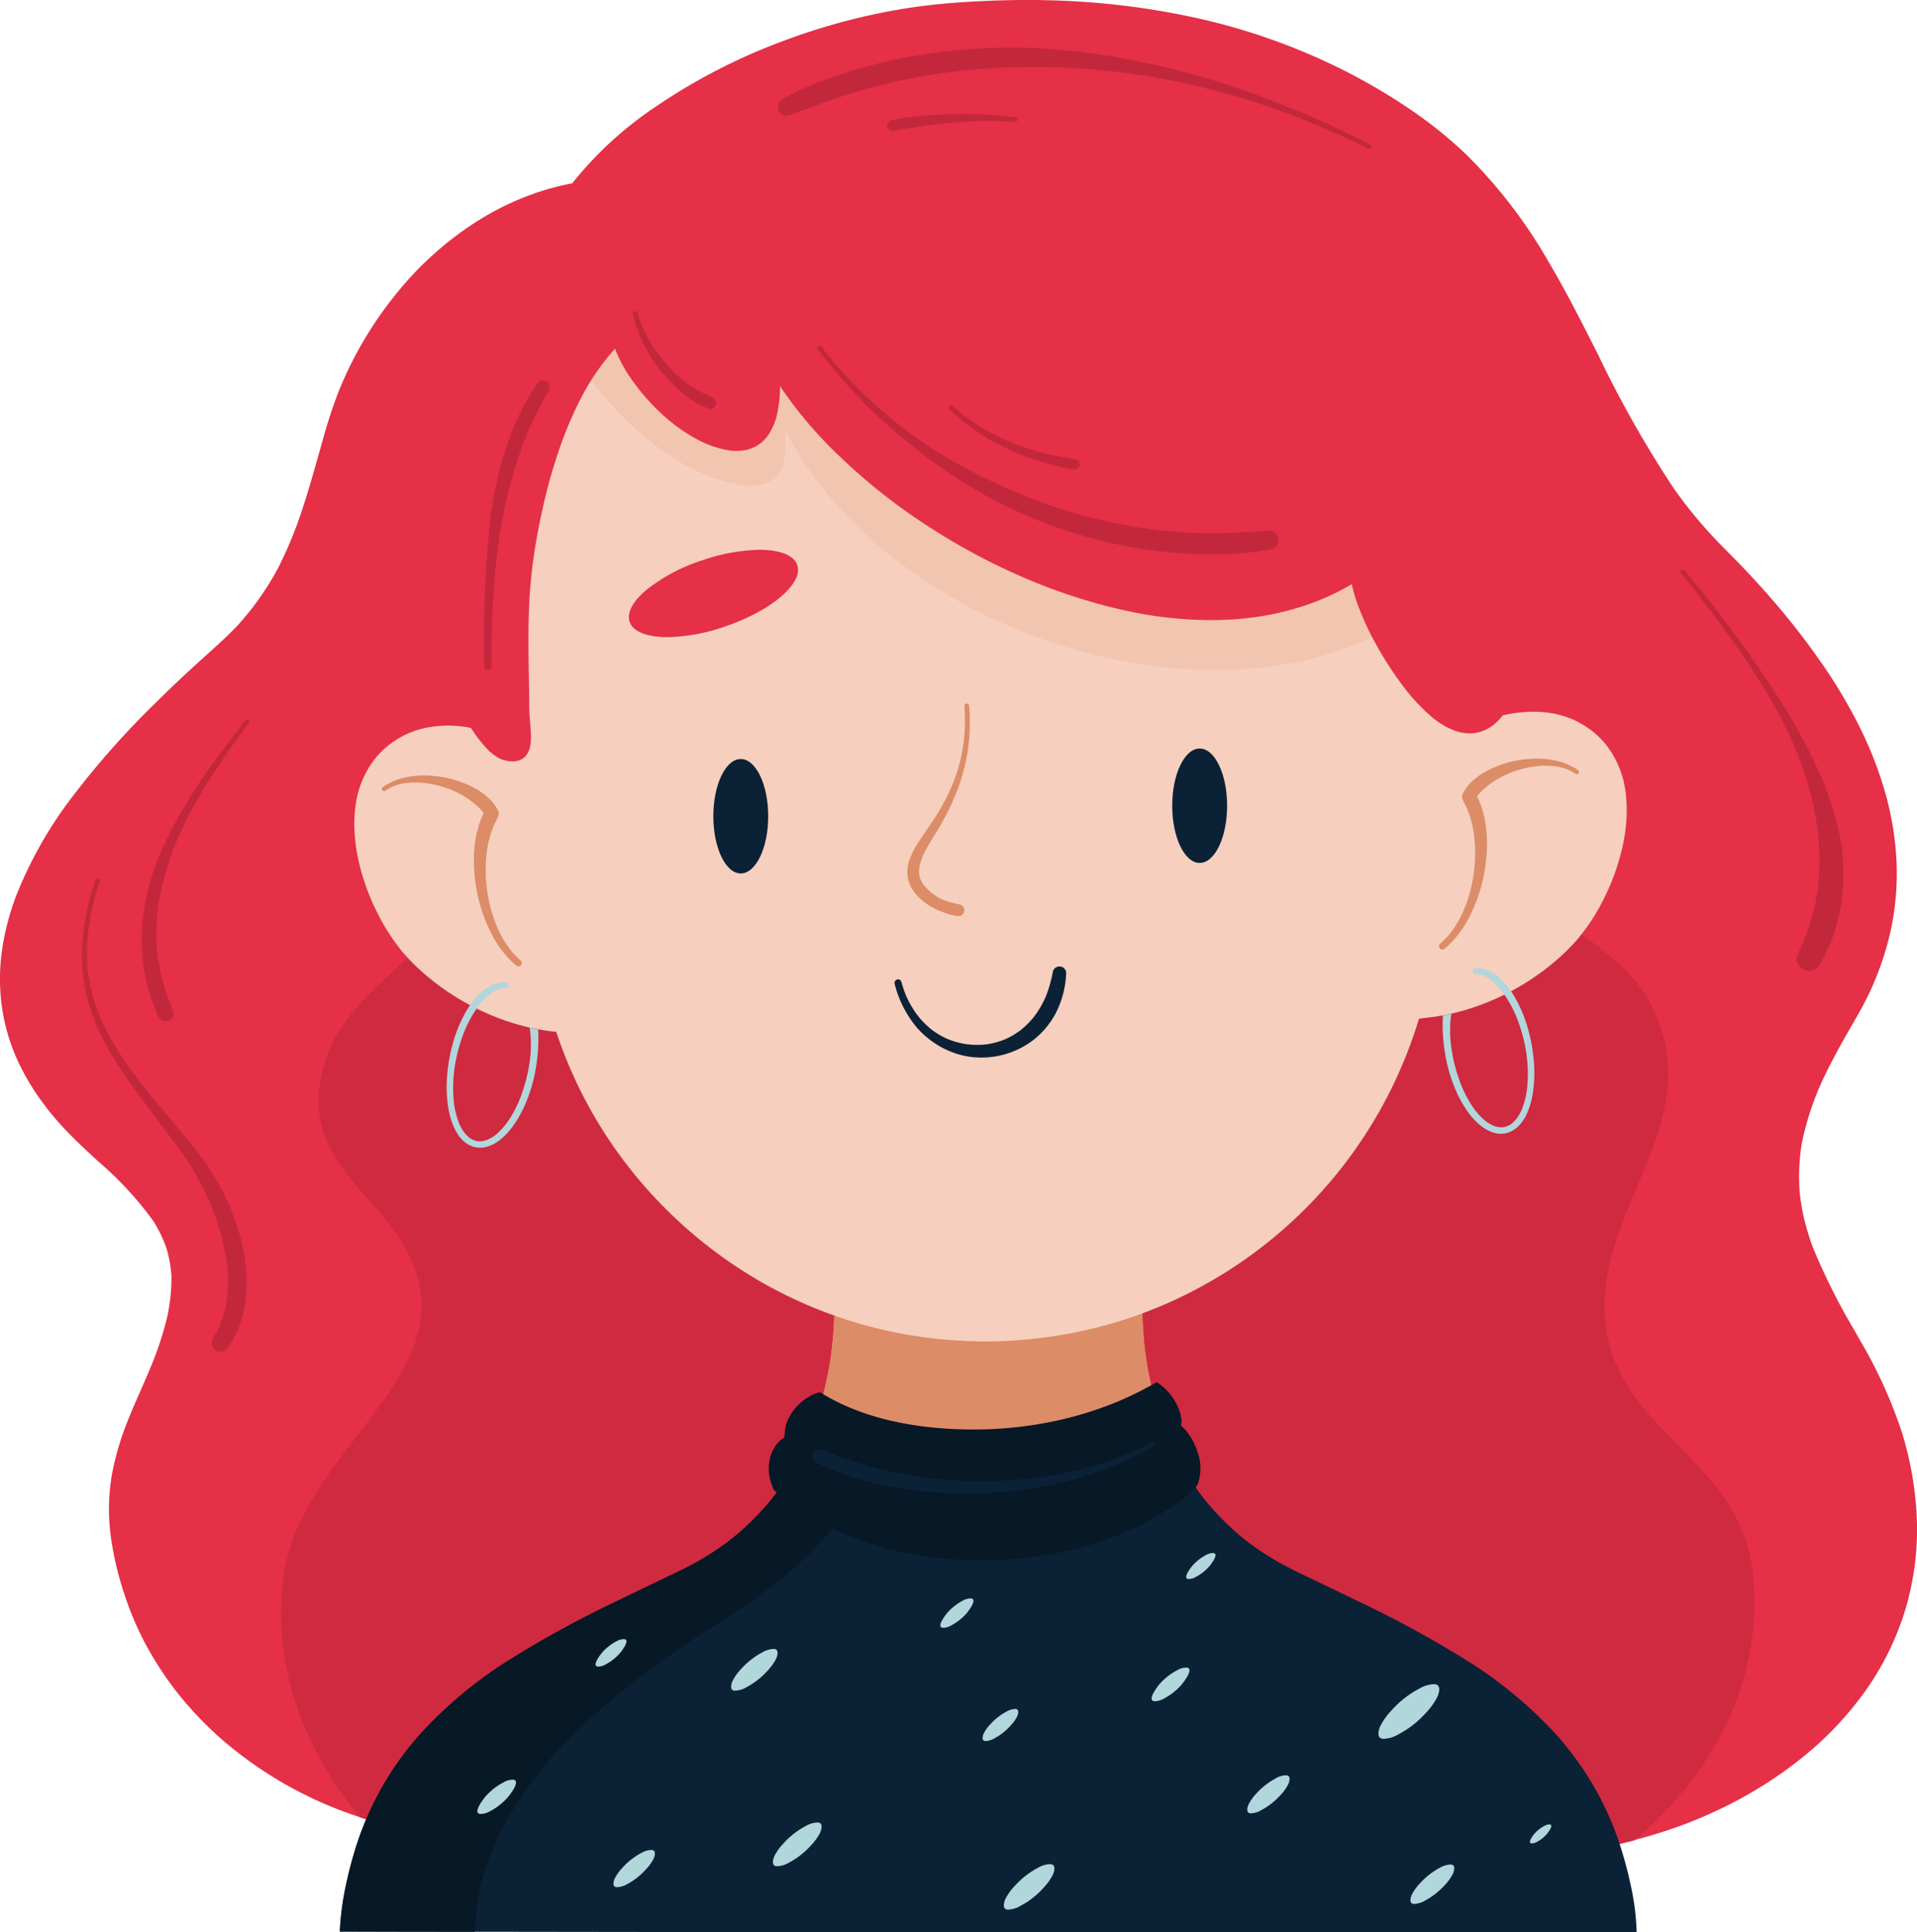 <svg id="Group_8393" data-name="Group 8393" xmlns="http://www.w3.org/2000/svg" width="190.19" height="191.634" viewBox="0 0 190.19 191.634">
  <path id="Path_8832" data-name="Path 8832" d="M368.29,31.727c-1.819,0-3.681.058-5.692.178-2.212.13-4.22.336-6.138.634a62.678,62.678,0,0,0-12.064,3.17A58.645,58.645,0,0,0,331.543,42.3a36.328,36.328,0,0,0-8.3,7.614,25.665,25.665,0,0,0-3.357.866,28.251,28.251,0,0,0-5.277,2.4,32.919,32.919,0,0,0-8.668,7.492,37.665,37.665,0,0,0-5.909,9.986,50.137,50.137,0,0,0-1.646,5.107l-.173.606-.166.584c-.486,1.717-.989,3.494-1.559,5.214a40.9,40.9,0,0,1-2.424,5.9,28.558,28.558,0,0,1-3.952,5.621c-.993,1.061-2.091,2.048-3.151,3q-.507.455-1.01.914c-1.408,1.286-2.793,2.6-4.118,3.915a84.03,84.03,0,0,0-7.976,8.969,41.069,41.069,0,0,0-5.754,10.024,25.67,25.67,0,0,0-1.414,5.338,20.409,20.409,0,0,0-.072,5.42,19.451,19.451,0,0,0,1.9,6.27,23.749,23.749,0,0,0,1.958,3.242,27.5,27.5,0,0,0,2.531,3.05c1,1.055,2.091,2.062,3.147,3.034a34.437,34.437,0,0,1,5.539,5.984,13.459,13.459,0,0,1,1.279,2.637,12.33,12.33,0,0,1,.509,2.8,18.167,18.167,0,0,1-.459,4.248,33.756,33.756,0,0,1-1.727,5.1c-.3.714-.609,1.423-.92,2.132-.414.945-.829,1.889-1.213,2.848a28.128,28.128,0,0,0-1.585,5.379,20.243,20.243,0,0,0-.106,6.167,31.7,31.7,0,0,0,1.4,5.861,30.338,30.338,0,0,0,2.232,5.129,33.164,33.164,0,0,0,3.119,4.67,35.7,35.7,0,0,0,3.869,4.095,39.451,39.451,0,0,0,15.231,8.407,42.662,42.662,0,0,0,5.819,1.291.862.862,0,0,0,.134.011,1.028,1.028,0,0,0,.512-.145c13.5,3.536,27.309,4.173,37.834,4.33q3.664.056,7.332.054c3.852,0,8.077-.039,13.3-.126,3.358-.054,6.719-.11,10.08-.137,1.323-.011,2.646-.011,3.968-.013,2.168,0,4.409-.006,6.615-.048,5.135-.1,10.527-.329,16.484-.705,2.994-.185,5.651-.371,8.122-.569l1.7-.131c2.014-.154,4.1-.313,6.133-.563,1.072-.117,2.234-.284,3.55-.51a51.267,51.267,0,0,0,6.014-1.471,43.94,43.94,0,0,0,5.779-2.222,42.258,42.258,0,0,0,5.211-2.872,39.85,39.85,0,0,0,4.72-3.574A33.309,33.309,0,0,0,450.6,200.7a27.886,27.886,0,0,0,5.1-10,28.632,28.632,0,0,0,.768-3.955,27.336,27.336,0,0,0,.192-4.016,33.851,33.851,0,0,0-1.435-8.741,46.731,46.731,0,0,0-4.283-9.434l-.5-.888a63.518,63.518,0,0,1-4.139-8.284c-.3-.826-.555-1.666-.77-2.495a20.107,20.107,0,0,1-.513-2.946,20.739,20.739,0,0,1,.209-4.775,28.607,28.607,0,0,1,2.278-6.743c.435-.9.938-1.87,1.533-2.955.339-.617.691-1.227,1.045-1.837.336-.581.671-1.162.995-1.75a29.455,29.455,0,0,0,2.852-7.327,26.781,26.781,0,0,0,.706-7.221,30.247,30.247,0,0,0-1.141-7.029,38.206,38.206,0,0,0-2.67-6.75,50.421,50.421,0,0,0-3.854-6.375,72.527,72.527,0,0,0-4.721-6.028c-.717-.83-1.525-1.722-2.467-2.728-.658-.7-1.333-1.382-2.007-2.065l-.714-.725a45.006,45.006,0,0,1-4.548-5.485A109.861,109.861,0,0,1,425.02,66.9c-1.557-3.082-3.168-6.268-4.957-9.288a49.724,49.724,0,0,0-7.942-10.383,41.919,41.919,0,0,0-5.488-4.478,59.468,59.468,0,0,0-6.723-3.989A62.66,62.66,0,0,0,385.577,33.6a76.371,76.371,0,0,0-15.2-1.849c-.695-.02-1.394-.027-2.089-.027" transform="translate(-266.473 -31.727)" fill="#e53047"/>
  <path id="Path_8833" data-name="Path 8833" d="M369.677,50.341c-1.365.013-2.728.061-4.09.164s-2.693.24-4.031.418h.007a65.762,65.762,0,0,0-8.489,1.728c-1.383.384-2.756.8-4.107,1.277q-1.911.668-3.776,1.452l.052-.021a57.375,57.375,0,0,0-6.336,3.149c-1,.585-1.988,1.194-2.95,1.842-.876.591-1.739,1.208-2.578,1.851h0l.008-.006-.008.006-.005.008-.01.007a43.465,43.465,0,0,0-4.1,3.583c-.636.637-1.256,1.287-1.851,1.965q-.8.912-1.542,1.865l0,0,0,0,0,0-.005.006h0l-.024.034.007-.01-.01.01h0a30.41,30.41,0,0,0-1.914,2.749c-.342.565-.67,1.14-.968,1.732q-.431.857-.808,1.738h0a29.355,29.355,0,0,0-1.383,4.17c-.174.715-.336,1.434-.469,2.156q-.175.954-.308,1.913c0-.013,0-.027.007-.04-.086.636-.165,1.279-.223,1.92-.219,2.345-.294,4.7-.3,7.055,0,2.389.055,4.775.086,7.161s.045,4.75-.072,7.122c-.059,1.219-.14,2.434-.281,3.642-.116,1.033-.253,2.064-.444,3.083a33.835,33.835,0,0,1-.829,3.5c-.157.53-.322,1.058-.513,1.577s-.39,1.041-.605,1.554c-.223.534-.465,1.061-.729,1.578s-.524,1.006-.815,1.5a18.447,18.447,0,0,1-1.6,2.266,30.276,30.276,0,0,1-2.177,2.358c-.709.695-1.434,1.372-2.163,2.047-.781.729-1.568,1.455-2.314,2.221-.342.349-.681.7-1.006,1.068s-.637.733-.938,1.115A16.641,16.641,0,0,0,304,136.389c-.167.277-.336.558-.483.849s-.291.588-.424.889l.02-.051a13.254,13.254,0,0,0-.589,1.677c-.1.383-.2.767-.266,1.157-.055.284-.1.568-.137.853v0a.01.01,0,0,0,0,.01s0-.007,0-.007a11.452,11.452,0,0,0-.1,1.578c.007.253.01.51.034.763.014.168.031.332.052.5v-.018a9.885,9.885,0,0,0,.284,1.373c.068.229.133.455.216.677s.171.438.26.654l-.02-.051a13.259,13.259,0,0,0,.886,1.681c.175.273.353.548.541.814s.37.513.562.763l0,0c.007.007.011.014.014.018l-.01-.014a.169.169,0,0,1,.024.031.038.038,0,0,0-.01-.011l.014.017,0,0,0,0,0,0q.3.389.615.768.6.719,1.229,1.418c.377.421.76.835,1.133,1.256a23.887,23.887,0,0,1,1.851,2.334,16.069,16.069,0,0,1,1.465,2.56,12.326,12.326,0,0,1,.743,2.112,10.264,10.264,0,0,1,.191,4.166,12.01,12.01,0,0,1-.544,2.17,16.727,16.727,0,0,1-.78,1.844,28.958,28.958,0,0,1-2.461,3.995c-.975,1.362-2.006,2.683-3.022,4.011-1.047,1.366-2.085,2.742-3.026,4.182-.49.75-.962,1.51-1.386,2.3-.391.726-.754,1.462-1.075,2.219.007-.018.018-.034.025-.052a19.212,19.212,0,0,0-.815,2.327c-.11.4-.208.8-.287,1.212q-.1.528-.178,1.058a.23.23,0,0,1-.007.045c0-.014,0-.031.007-.045V190.4a27.369,27.369,0,0,0-.251,3.816c.007.63.028,1.26.079,1.886.041.538.1,1.072.165,1.605v-.013a29.592,29.592,0,0,0,.8,3.888c.2.688.4,1.373.643,2.047q.319.883.678,1.752l-.021-.051a33.929,33.929,0,0,0,2.057,4.094c.414.7.846,1.389,1.307,2.06.407.592.825,1.171,1.26,1.738q.421.544.86,1.073.555.177,1.132.348a42.58,42.58,0,0,0,5.829,1.3.867.867,0,0,0,.134.01.979.979,0,0,0,.517-.151c13.506,3.543,27.31,4.179,37.828,4.336q3.666.057,7.331.055c3.748,0,7.975-.041,13.3-.127,3.358-.054,6.718-.11,10.079-.137.743-.011,1.49-.011,2.232-.014h1.739l.479,0,.476,0c1.865,0,3.775,0,5.658-.041,5.2-.106,10.589-.335,16.484-.7,2.906-.181,5.562-.366,8.123-.569l1.7-.13.158-.014c1.858-.144,3.97-.3,5.972-.551,1.037-.116,2.2-.284,3.553-.51,1.165-.2,2.383-.474,3.734-.831.754-.647,1.487-1.318,2.191-2.017.619-.616,1.221-1.242,1.8-1.9.5-.571.989-1.16,1.462-1.759v0l.007-.01-.007.007.019-.024.009-.011,0,0a33.558,33.558,0,0,0,2.424-3.571c.346-.591.678-1.187.979-1.8s.589-1.233.856-1.862l-.021.051a27.672,27.672,0,0,0,1.174-3.4c.158-.585.3-1.174.425-1.769s.225-1.2.311-1.811l-.01.059a27.4,27.4,0,0,0,.253-3.751,28.528,28.528,0,0,0-.219-3.512v.006a15.365,15.365,0,0,0-.441-2.112c-.086-.291-.175-.585-.281-.873s-.208-.557-.322-.835l.02.052a16.3,16.3,0,0,0-1.1-2.14c-.4-.654-.839-1.28-1.3-1.9v0a.023.023,0,0,1-.007-.01.087.087,0,0,1-.018-.025l-.009-.011.007.007q-.848-1.067-1.773-2.067c-.582-.627-1.173-1.236-1.773-1.845-.643-.654-1.294-1.3-1.923-1.971-.578-.605-1.151-1.225-1.684-1.868a22.23,22.23,0,0,1-1.533-2.041,15.619,15.619,0,0,1-1.215-2.187,14.024,14.024,0,0,1-.811-2.29,14.951,14.951,0,0,1-.421-2.639,16.81,16.81,0,0,1,.075-3.135,21.192,21.192,0,0,1,.476-2.618c.25-1,.551-1.975.9-2.941.322-.893.668-1.78,1.03-2.656.393-.952.8-1.9,1.194-2.848.359-.869.719-1.742,1.041-2.625s.62-1.752.859-2.649c.12-.442.233-.887.322-1.339s.172-.9.233-1.352c0,.014,0,.025,0,.034a15.555,15.555,0,0,0,.14-2.04c0-.311-.006-.623-.027-.934-.017-.294-.048-.592-.082-.883a13.465,13.465,0,0,0-.379-1.923c-.093-.329-.185-.661-.3-.982s-.246-.664-.38-1c.007.017.014.038.021.054a15.441,15.441,0,0,0-.966-1.93c-.171-.284-.349-.564-.541-.835-.133-.185-.267-.366-.407-.551a17.719,17.719,0,0,0-1.8-1.93c-.581-.53-1.178-1.03-1.8-1.511l0,0,0,0,.008,0-.02-.015.01.009a.157.157,0,0,1-.031-.025.042.042,0,0,1,.013.01.069.069,0,0,0-.017-.014l0,0c-.623-.476-1.26-.938-1.9-1.4-.657-.465-1.318-.931-1.964-1.406-.6-.442-1.192-.89-1.759-1.369a21.2,21.2,0,0,1-1.609-1.462,15.864,15.864,0,0,1-1.469-1.712,13.785,13.785,0,0,1-1.325-2.17,21.006,21.006,0,0,1-1.03-2.567,27.455,27.455,0,0,1-.719-2.666q-.329-1.525-.541-3.07c-.13-.948-.239-1.9-.332-2.857-.188-1.924-.322-3.855-.506-5.778-.372-3.9-.712-7.806-1.229-11.69v.011c0-.018,0-.031-.007-.045a.187.187,0,0,1,.006.032c0-.016,0-.031-.006-.046v.014a79.436,79.436,0,0,0-1.489-8.153c-.325-1.335-.689-2.666-1.116-3.974-.216-.654-.438-1.3-.681-1.948-.208-.55-.425-1.1-.654-1.646l0,.006a39.63,39.63,0,0,0-2.24-4.491c-.411-.7-.835-1.39-1.291-2.06s-.931-1.328-1.427-1.975h0l0,.006,0-.006h0l-.009-.013-.009-.011-.005-.007,0,0,0,0,0,0,0,0h0a36.418,36.418,0,0,0-3.155-3.539c-.511-.5-1.027-.98-1.565-1.441s-1.067-.9-1.622-1.327a38.438,38.438,0,0,0-4.207-2.814c-.743-.425-1.492-.832-2.259-1.212s-1.547-.736-2.338-1.075a.14.14,0,0,1,.024.014,46.352,46.352,0,0,0-6.342-2.156c-1.065-.278-2.136-.527-3.217-.74s-2.187-.39-3.289-.541l.059.011a59.657,59.657,0,0,0-7.807-.516l-.5,0m21.1,3.94.028.011-.028-.011m-88.673,90.268a.177.177,0,0,1,.007.041c0-.013,0-.027-.007-.041m-3.577,53.1a.169.169,0,0,1,.007.045c0-.014,0-.031-.007-.045" transform="translate(-270.411 -34.031)" fill="#cf2a40"/>
  <path id="Path_8834" data-name="Path 8834" d="M338.328,63.883h0l0-.007-.007.007" transform="translate(-275.367 -35.706)" fill="#cf2a40"/>
  <path id="Path_8835" data-name="Path 8835" d="M338.3,63.906l.01-.007-.01.007" transform="translate(-275.363 -35.709)" fill="#cf2a40"/>
  <path id="Path_8836" data-name="Path 8836" d="M421.114,67.86l0,0-.009-.011Z" transform="translate(-285.612 -36.198)" fill="#cf2a40"/>
  <path id="Path_8837" data-name="Path 8837" d="M421.124,67.875h0l-.009-.01.005.01" transform="translate(-285.614 -36.2)" fill="#cf2a40"/>
  <path id="Path_8838" data-name="Path 8838" d="M426.8,77.638l-.008-.018a.169.169,0,0,0,.008.018" transform="translate(-286.316 -37.407)" fill="#cf2a40"/>
  <path id="Path_8839" data-name="Path 8839" d="M310.2,170.6" transform="translate(-271.884 -48.915)" fill="#cf2a40"/>
  <path id="Path_8840" data-name="Path 8840" d="M460.928,200.234l-.007-.006a.009.009,0,0,0,.007.006" transform="translate(-290.54 -52.583)" fill="#cf2a40"/>
  <path id="Path_8841" data-name="Path 8841" d="M457.788,233.52l0,0,0,0Z" transform="translate(-290.152 -56.703)" fill="#cf2a40"/>
  <path id="Path_8842" data-name="Path 8842" d="M377.713,168.347a88.3,88.3,0,0,0-13.787,2.314l-.179.034-1.1.243-1.1.239a.451.451,0,0,0-.185-.171.654.654,0,0,0-.346-.1.582.582,0,0,0-.174.031.676.676,0,0,0-.407.315.75.75,0,0,0-.075.517l.031.206a42.375,42.375,0,0,1,.072,10.849l-.01.089a34.773,34.773,0,0,1-1.086,5.059l0,0c.544.26,1.1.51,1.657.75a39.226,39.226,0,0,0,4.83,1.66,39.326,39.326,0,0,0,15.422,1.007,38.767,38.767,0,0,0,5-1.01,39.215,39.215,0,0,0,4.772-1.639c.545-.233,1.08-.474,1.639-.718a34.328,34.328,0,0,1-1.068-5l-.034-.167a42.587,42.587,0,0,1,.092-10.786l.021-.137a.809.809,0,0,0-.065-.585.72.72,0,0,0-.154-.188.609.609,0,0,0-.3-.373,20.769,20.769,0,0,0-6.466-2.153,29.1,29.1,0,0,0-4.676-.359c-.708,0-1.469.024-2.327.072" transform="translate(-277.971 -48.628)" fill="#f6cfbe"/>
  <path id="Path_8843" data-name="Path 8843" d="M377.71,168.324a88.806,88.806,0,0,0-13.794,2.314l-.174.031-1.1.243-1.1.24a.33.33,0,0,0-.171-.161.649.649,0,0,0-.353-.106.583.583,0,0,0-.181.038.678.678,0,0,0-.417.322.77.77,0,0,0-.079.524l.031.205a42.375,42.375,0,0,1,.072,10.85l-.01.089a34.608,34.608,0,0,1-1.085,5.07l.012.005.005-.016h0l0,0c.544.26,1.1.51,1.657.749a39.242,39.242,0,0,0,4.83,1.66,39.877,39.877,0,0,0,4.925,1,39.367,39.367,0,0,0,5.281.353,40.271,40.271,0,0,0,5.216-.346,38.767,38.767,0,0,0,5-1.009,39.518,39.518,0,0,0,4.772-1.639c.534-.229,1.059-.464,1.6-.7l.048-.022a34.423,34.423,0,0,1-1.061-4.995l-.034-.174a42.488,42.488,0,0,1,.093-10.778l.02-.137a.806.806,0,0,0-.068-.592.73.73,0,0,0-.158-.195.6.6,0,0,0-.308-.373,20.928,20.928,0,0,0-6.473-2.163,29.531,29.531,0,0,0-4.679-.356c-.691,0-1.451.024-2.327.072" transform="translate(-277.968 -48.625)" fill="#dc8c66"/>
  <path id="Path_8844" data-name="Path 8844" d="M375.945,39.394A85.992,85.992,0,0,0,361.018,40.7a66.034,66.034,0,0,0-15.59,4.728,47.337,47.337,0,0,0-6.908,3.806,45.575,45.575,0,0,0-6.29,5.043A42.437,42.437,0,0,0,323.4,66.37c-3.888,7.924-5.607,17.39-5.255,28.937.1,3.041.332,6.167.719,9.554a.992.992,0,0,0,.042.194,11.337,11.337,0,0,0-3.032-.408,10.965,10.965,0,0,0-2.209.223,9.811,9.811,0,0,0-1.49.452,8.606,8.606,0,0,0-1.515.795,8.393,8.393,0,0,0-2.011,1.809,9.521,9.521,0,0,0-1.933,4.646,14.084,14.084,0,0,0-.1,2.636,17,17,0,0,0,.356,2.655,22.235,22.235,0,0,0,1.815,5.178,20.08,20.08,0,0,0,2.733,4.229,20.874,20.874,0,0,0,2.247,2.195,24.612,24.612,0,0,0,8.951,4.807,21.52,21.52,0,0,0,3.29.682c.205.027.41.047.617.068a44.459,44.459,0,0,0,7,13.178,45.332,45.332,0,0,0,11.92,10.787,44.292,44.292,0,0,0,14.724,5.854,45.645,45.645,0,0,0,7.8.876c.369.011.742.018,1.112.018a46.547,46.547,0,0,0,6.665-.5,44.27,44.27,0,0,0,15.269-5.217,45.092,45.092,0,0,0,17.935-18.5l.047-.086.048-.092c.129-.258.254-.509.377-.76l.061-.12.062-.127c.378-.788.721-1.557,1.047-2.352l.1-.23.045-.106.059-.14.068-.178.047-.117.055-.14.034-.086c.253-.668.49-1.322.711-1.983l.048-.137.041-.124.075-.225.045-.147.065-.206.052-.167.04-.137.041-.134c.285-.042.578-.079.869-.114l.332-.038a21.511,21.511,0,0,0,3.29-.681,24.612,24.612,0,0,0,8.951-4.807,20.873,20.873,0,0,0,2.247-2.195,20.016,20.016,0,0,0,2.733-4.229,22.189,22.189,0,0,0,1.814-5.178,16.932,16.932,0,0,0,.357-2.654,14.049,14.049,0,0,0-.1-2.634,9.512,9.512,0,0,0-1.933-4.648,8.4,8.4,0,0,0-2.011-1.81,8.667,8.667,0,0,0-1.515-.794,9.917,9.917,0,0,0-1.49-.453,11.191,11.191,0,0,0-2.21-.219,13.98,13.98,0,0,0-4.274.712q-.468.154-.924.329a80.7,80.7,0,0,0,2.059-17.187,83.5,83.5,0,0,0-.37-9.178,53.512,53.512,0,0,0-1.274-7.641,42.347,42.347,0,0,0-5.495-12.752,39.357,39.357,0,0,0-9.13-9.953,38.441,38.441,0,0,0-12.119-6.255,40.914,40.914,0,0,0-7.018-1.472c-1.326-.161-2.648-.251-3.784-.322-1.3-.076-2.586-.125-3.936-.147q-.678-.011-1.353-.011" transform="translate(-271.44 -32.676)" fill="#f6cfbe"/>
  <path id="Path_8845" data-name="Path 8845" d="M323.5,137.876a7.9,7.9,0,0,1-1.072-1.114,10.817,10.817,0,0,1-1.34-2.351,14.753,14.753,0,0,1-.958-7.405,10.925,10.925,0,0,1,.682-2.532c.11-.244.234-.481.363-.718a.726.726,0,0,0,.039-.122.641.641,0,0,0,.013-.663,4.874,4.874,0,0,0-.338-.555,5.021,5.021,0,0,0-.565-.636,6.558,6.558,0,0,0-1.291-.945,9.269,9.269,0,0,0-1.509-.682,10.491,10.491,0,0,0-1.705-.469,12.113,12.113,0,0,0-1.649-.164c-.106-.005-.214-.007-.322-.007a8.334,8.334,0,0,0-1.28.1,6.456,6.456,0,0,0-2.749,1.037.218.218,0,1,0,.226.372,4.532,4.532,0,0,1,.711-.4,5.6,5.6,0,0,1,1.172-.337,8.284,8.284,0,0,1,1.993-.029,9.582,9.582,0,0,1,1.251.228c.409.1.818.227,1.215.371a10.036,10.036,0,0,1,2.015,1.066,9.109,9.109,0,0,1,.983.825c.153.15.287.317.427.479a10.418,10.418,0,0,0-.931,3.657,13.687,13.687,0,0,0-.011,2.05,16.978,16.978,0,0,0,.3,2.235,15.573,15.573,0,0,0,1.41,4.029,10.2,10.2,0,0,0,2.434,3.152.346.346,0,0,0,.483,0A.339.339,0,0,0,323.5,137.876Z" transform="translate(-271.824 -42.593)" fill="#dc8c66"/>
  <path id="Path_8846" data-name="Path 8846" d="M443.186,118.74a6.457,6.457,0,0,0-2.749-1.037,8.337,8.337,0,0,0-1.28-.1c-.108,0-.215,0-.322.008a12.106,12.106,0,0,0-1.649.164,10.491,10.491,0,0,0-1.705.469,9.27,9.27,0,0,0-1.509.682,6.558,6.558,0,0,0-1.291.945,5.016,5.016,0,0,0-.565.636,4.891,4.891,0,0,0-.338.555.643.643,0,0,0,.013.663.758.758,0,0,0,.039.122c.129.237.252.472.363.717a10.881,10.881,0,0,1,.682,2.533,15,15,0,0,1-.018,3.883,14.84,14.84,0,0,1-.939,3.522,10.811,10.811,0,0,1-1.339,2.351,7.947,7.947,0,0,1-1.073,1.113.341.341,0,0,0,0,.479.347.347,0,0,0,.483,0,10.2,10.2,0,0,0,2.434-3.152,15.575,15.575,0,0,0,1.41-4.029,16.991,16.991,0,0,0,.3-2.235,13.7,13.7,0,0,0-.01-2.05,10.419,10.419,0,0,0-.931-3.657c.139-.162.273-.329.427-.479a9.124,9.124,0,0,1,.983-.826,10.083,10.083,0,0,1,2.015-1.066c.4-.144.806-.266,1.215-.37a9.639,9.639,0,0,1,1.251-.228,8.24,8.24,0,0,1,1.993.029,5.586,5.586,0,0,1,1.172.337,4.6,4.6,0,0,1,.711.4.218.218,0,1,0,.226-.372Z" transform="translate(-286.64 -42.356)" fill="#dc8c66"/>
  <path id="Path_8847" data-name="Path 8847" d="M352.637,190.758h0c-.332,1.065-.7,2.1-1.108,3.085a27.438,27.438,0,0,1-3.432,5.914,25.961,25.961,0,0,1-4.509,4.5,27.641,27.641,0,0,1-2.518,1.7c-.962.576-1.966,1.072-2.833,1.492l-2.188,1.051c-1.136.544-2.266,1.088-3.4,1.643a105.573,105.573,0,0,0-10.67,5.8,42.432,42.432,0,0,0-9.021,7.459,31.374,31.374,0,0,0-3.509,4.776,30.748,30.748,0,0,0-2.622,5.649,38.268,38.268,0,0,0-1.222,4.45,27.6,27.6,0,0,0-.637,4.729l30.4.039h98.244a24.726,24.726,0,0,0-.593-4.669,39.572,39.572,0,0,0-1.227-4.454,30.5,30.5,0,0,0-2.623-5.65,31.845,31.845,0,0,0-3.509-4.776,42.367,42.367,0,0,0-9.021-7.458,106.232,106.232,0,0,0-10.67-5.8q-1.694-.831-3.392-1.643l-2.194-1.051c-.922-.449-1.9-.933-2.833-1.492a28.05,28.05,0,0,1-2.518-1.7,25.817,25.817,0,0,1-4.51-4.5,27.579,27.579,0,0,1-3.432-5.913,30.66,30.66,0,0,1-1.1-3.138c-.567.244-1.108.487-1.658.724a39.084,39.084,0,0,1-4.77,1.639,38.575,38.575,0,0,1-5,1.013,39.61,39.61,0,0,1-10.5-.006,39.765,39.765,0,0,1-4.928-1,38.669,38.669,0,0,1-4.827-1.66c-.555-.239-1.113-.489-1.657-.749h0" transform="translate(-271.237 -51.411)" fill="#0b2135"/>
  <path id="Path_8848" data-name="Path 8848" d="M328.347,65.76l-.011-.025-.01-.026Z" transform="translate(-274.129 -35.933)" fill="#f2c5b0"/>
  <path id="Path_8849" data-name="Path 8849" d="M333.5,74.9l0,0,0,0" transform="translate(-274.768 -37.071)" fill="#f2c5b0"/>
  <path id="Path_8850" data-name="Path 8850" d="M397.225,107.142Z" transform="translate(-282.656 -41.061)" fill="#f2c5b0"/>
  <path id="Path_8851" data-name="Path 8851" d="M333.492,74.9l-.01-.012.01.012" transform="translate(-274.767 -37.069)" fill="#f2c5b0"/>
  <g id="Group_8392" data-name="Group 8392" transform="translate(54.167 6.696)">
    <path id="Path_8852" data-name="Path 8852" d="M381.577,102.958c-.006,0-.01,0-.013-.007l-.01,0Z" transform="translate(-334.883 -47.238)" fill="#f2c5b0"/>
    <path id="Path_8853" data-name="Path 8853" d="M355.346,83.287a.068.068,0,0,1,0-.028.044.044,0,0,0,0,.021Z" transform="translate(-331.64 -44.801)" fill="#f2c5b0"/>
    <path id="Path_8854" data-name="Path 8854" d="M420.476,104.463l-.039.015-.012.005Z" transform="translate(-339.694 -47.426)" fill="#f2c5b0"/>
    <path id="Path_8855" data-name="Path 8855" d="M352.24,86.654h0l-.053.011Z" transform="translate(-331.249 -45.222)" fill="#f2c5b0"/>
    <path id="Path_8856" data-name="Path 8856" d="M422.756,77.943a53.442,53.442,0,0,0-1.277-7.649,42.387,42.387,0,0,0-5.494-12.75,39.367,39.367,0,0,0-9.135-9.96,38.285,38.285,0,0,0-12.127-6.254,40.856,40.856,0,0,0-7.02-1.482c-1.332-.161-2.636-.247-3.782-.322-1.38-.074-2.666-.123-3.937-.146q-.677-.011-1.356-.011a86.512,86.512,0,0,0-14.93,1.307,66.375,66.375,0,0,0-15.6,4.737A46.934,46.934,0,0,0,341.2,49.22a45.649,45.649,0,0,0-6.291,5.042,42.145,42.145,0,0,0-6.613,8.109c.014.033.028.068.041.1a37.3,37.3,0,0,0,2.036,4.215,35.463,35.463,0,0,0,2.485,3.817h0a33.355,33.355,0,0,0,2.75,3.211,32.945,32.945,0,0,0,3.169,2.844l.01.007a.1.1,0,0,1,.018.014l.012.011h0a25.467,25.467,0,0,0,2.851,1.948,22.73,22.73,0,0,0,2.56,1.259l-.055-.02a14.257,14.257,0,0,0,3.526,1.009,6.66,6.66,0,0,0,1.59.014,4.442,4.442,0,0,0,.871-.223,3.114,3.114,0,0,0,.66-.37,3.052,3.052,0,0,0,.486-.483,3.78,3.78,0,0,0,.38-.657A5.068,5.068,0,0,0,352,77.848a.124.124,0,0,1,0-.038v.017a.066.066,0,0,1,0-.027l0,0c.027-.243.045-.49.054-.729a5.65,5.65,0,0,0-.016-.646c.008-.172.022-.344.019-.515,0-.056-.008-.111-.011-.167s0-.118,0-.178a.2.2,0,0,1,.14.089c.016.024.032.046.047.071a34.614,34.614,0,0,0,2.928,4.633l0-.007a41.931,41.931,0,0,0,7.774,7.8c-.014-.014-.032-.025-.045-.038a52.761,52.761,0,0,0,12.059,6.955l0,0c.008,0,.019.008.03.012a54.269,54.269,0,0,0,13.691,3.669h0a.105.105,0,0,0,.033,0h0l.016,0h0a45.136,45.136,0,0,0,11.391.034h0a36.708,36.708,0,0,0,4.432-.859c.736-.2,1.465-.407,2.187-.65.781-.263,1.552-.553,2.316-.861a46.18,46.18,0,0,0,5.525-2.7,50.184,50.184,0,0,0,5.066-3.338h0q1.807-1.364,3.494-2.886l.008-.382A83.455,83.455,0,0,0,422.756,77.943Z" transform="translate(-328.291 -39.369)" fill="#f2c5b0"/>
  </g>
  <path id="Path_8857" data-name="Path 8857" d="M351.506,193.84a27.2,27.2,0,0,1-3.43,5.9,25.851,25.851,0,0,1-4.507,4.5,27.38,27.38,0,0,1-2.516,1.7c-.945.562-1.917,1.051-2.831,1.492l-2.187,1.051c-1.136.545-2.266,1.089-3.4,1.643a105.9,105.9,0,0,0-10.672,5.8,42.467,42.467,0,0,0-9.022,7.461,31.176,31.176,0,0,0-3.512,4.782,30.55,30.55,0,0,0-2.625,5.652,39.056,39.056,0,0,0-1.226,4.449,28.141,28.141,0,0,0-.636,4.733l13.39.027a22.536,22.536,0,0,1,.8-5.346,25.926,25.926,0,0,1,2.108-5.244,38.56,38.56,0,0,1,7.16-9.262,73.936,73.936,0,0,1,9.378-7.643q2.418-1.689,4.912-3.261c.879-.558,1.766-1.106,2.625-1.695q1.334-.913,2.611-1.91l-.045.035a43.128,43.128,0,0,0,3.981-3.533,37.99,37.99,0,0,0,3.314-3.834l0,.007a33.5,33.5,0,0,0,2.351-3.611A32.692,32.692,0,0,0,359.4,193.8a.548.548,0,0,0-.02.054c.074-.192.146-.383.219-.578h0l-.005.014-.237-.059-.236-.065a38.988,38.988,0,0,1-4.826-1.66c-.486-.209-.973-.424-1.451-.65l-.225-.091c-.37,1.151-.733,2.156-1.114,3.073m3.7,7.472c-.007.011-.014.018-.02.027.006-.01.013-.017.02-.027" transform="translate(-271.234 -51.412)" fill="#071826"/>
  <path id="Path_8858" data-name="Path 8858" d="M357.242,238.386a7.868,7.868,0,0,0-2.211,1.732,5.2,5.2,0,0,0-.908,1.273c-.126.3-.322.986.274.986a2.449,2.449,0,0,0,1.167-.35,7.866,7.866,0,0,0,2.211-1.731,5.22,5.22,0,0,0,.908-1.273c.126-.3.322-.986-.274-.986a2.434,2.434,0,0,0-1.167.349" transform="translate(-277.305 -57.262)" fill="#b1d6db"/>
  <path id="Path_8859" data-name="Path 8859" d="M352.361,218.722a7.568,7.568,0,0,0-2.112,1.653,5.042,5.042,0,0,0-.866,1.214c-.12.291-.309.942.263.942a2.378,2.378,0,0,0,1.113-.332,7.582,7.582,0,0,0,2.112-1.653,5.057,5.057,0,0,0,.866-1.215c.12-.291.308-.941-.263-.941a2.388,2.388,0,0,0-1.113.332" transform="translate(-276.719 -54.831)" fill="#b1d6db"/>
  <path id="Path_8860" data-name="Path 8860" d="M380.113,225.439a5.809,5.809,0,0,0-1.623,1.27,3.8,3.8,0,0,0-.663.931c-.093.226-.237.726.2.726a1.8,1.8,0,0,0,.853-.257,5.793,5.793,0,0,0,1.622-1.27,3.873,3.873,0,0,0,.664-.931c.093-.226.237-.725-.2-.725a1.8,1.8,0,0,0-.853.257" transform="translate(-280.243 -55.671)" fill="#b1d6db"/>
  <path id="Path_8861" data-name="Path 8861" d="M338.7,241.44a6.753,6.753,0,0,0-1.882,1.476,4.354,4.354,0,0,0-.77,1.081c-.106.26-.274.839.236.839a2.1,2.1,0,0,0,.993-.294,6.706,6.706,0,0,0,1.88-1.476,4.389,4.389,0,0,0,.773-1.081c.106-.26.274-.839-.236-.839a2.1,2.1,0,0,0-.993.294" transform="translate(-275.07 -57.647)" fill="#b1d6db"/>
  <path id="Path_8862" data-name="Path 8862" d="M323.1,233.461a6.23,6.23,0,0,0-1.736,1.356c-.134.147-1.448,1.773-.492,1.773a1.936,1.936,0,0,0,.914-.273,6.256,6.256,0,0,0,1.735-1.356c.134-.147,1.448-1.773.493-1.773a1.931,1.931,0,0,0-.914.273" transform="translate(-273.163 -56.662)" fill="#b1d6db"/>
  <path id="Path_8863" data-name="Path 8863" d="M335.967,217.5a4.933,4.933,0,0,0-1.39,1.088c-.106.117-1.16,1.417-.4,1.417a1.524,1.524,0,0,0,.733-.219,4.916,4.916,0,0,0,1.39-1.088c.106-.117,1.16-1.417.4-1.417a1.543,1.543,0,0,0-.733.219" transform="translate(-274.819 -54.694)" fill="#b1d6db"/>
  <path id="Path_8864" data-name="Path 8864" d="M375.154,212.9a5.367,5.367,0,0,0-1.49,1.164c-.112.127-1.242,1.52-.424,1.52a1.641,1.641,0,0,0,.784-.233,5.374,5.374,0,0,0,1.489-1.164c.112-.127,1.242-1.52.424-1.52a1.635,1.635,0,0,0-.783.233" transform="translate(-279.651 -54.122)" fill="#b1d6db"/>
  <path id="Path_8865" data-name="Path 8865" d="M383.514,243.117a8.166,8.166,0,0,0-2.3,1.8,5.41,5.41,0,0,0-.941,1.321c-.131.318-.336,1.023.287,1.023a2.556,2.556,0,0,0,1.212-.364,8.2,8.2,0,0,0,2.3-1.8,5.449,5.449,0,0,0,.941-1.321c.13-.318.336-1.023-.287-1.023a2.546,2.546,0,0,0-1.212.363" transform="translate(-280.541 -57.846)" fill="#b1d6db"/>
  <path id="Path_8866" data-name="Path 8866" d="M410.526,233A6.969,6.969,0,0,0,408.6,234.5a4.516,4.516,0,0,0-.788,1.108c-.113.267-.28.856.24.856a2.142,2.142,0,0,0,1.013-.3,6.971,6.971,0,0,0,1.923-1.506,4.483,4.483,0,0,0,.788-1.108c.113-.267.28-.856-.24-.856a2.142,2.142,0,0,0-1.013.3" transform="translate(-283.952 -56.601)" fill="#b1d6db"/>
  <path id="Path_8867" data-name="Path 8867" d="M399.387,220.767a6.083,6.083,0,0,0-1.7,1.332c-.131.144-1.421,1.738-.486,1.738a1.914,1.914,0,0,0,.9-.271,6.113,6.113,0,0,0,1.7-1.331c.13-.144,1.42-1.739.485-1.739a1.925,1.925,0,0,0-.9.271" transform="translate(-282.611 -55.091)" fill="#b1d6db"/>
  <path id="Path_8868" data-name="Path 8868" d="M402.737,207.735a4.705,4.705,0,0,0-1.318,1.03c-.1.113-1.1,1.345-.373,1.345a1.469,1.469,0,0,0,.691-.205,4.709,4.709,0,0,0,1.318-1.03c.1-.113,1.1-1.345.373-1.345a1.452,1.452,0,0,0-.691.205" transform="translate(-283.097 -53.486)" fill="#b1d6db"/>
  <path id="Path_8869" data-name="Path 8869" d="M426.611,222.813a9.791,9.791,0,0,0-2.762,2.163,6.563,6.563,0,0,0-1.133,1.591c-.161.384-.4,1.232.342,1.232a3.1,3.1,0,0,0,1.458-.435,9.819,9.819,0,0,0,2.763-2.163,6.589,6.589,0,0,0,1.133-1.592c.16-.383.4-1.232-.343-1.232a3.1,3.1,0,0,0-1.458.435" transform="translate(-285.79 -55.324)" fill="#b1d6db"/>
  <path id="Path_8870" data-name="Path 8870" d="M429.1,243.108a7.157,7.157,0,0,0-1.989,1.557,4.753,4.753,0,0,0-.818,1.147c-.113.277-.287.89.25.89a2.251,2.251,0,0,0,1.051-.315,7.157,7.157,0,0,0,1.989-1.557,4.729,4.729,0,0,0,.818-1.147c.113-.277.287-.889-.25-.889a2.24,2.24,0,0,0-1.051.315" transform="translate(-286.24 -57.851)" fill="#b1d6db"/>
  <path id="Path_8871" data-name="Path 8871" d="M441.123,238.407a3.459,3.459,0,0,0-.959.753c-.075.079-.8.98-.273.98a1.072,1.072,0,0,0,.506-.151,3.479,3.479,0,0,0,.959-.754c.075-.079.8-.979.273-.979a1.071,1.071,0,0,0-.507.151" transform="translate(-287.913 -57.289)" fill="#b1d6db"/>
  <path id="Path_8872" data-name="Path 8872" d="M397.929,188.572h0Z" transform="translate(-282.743 -51.14)" fill="#0b2135"/>
  <path id="Path_8873" data-name="Path 8873" d="M392,188.209h-.006l0,0-.285.157c-.37.2-.74.4-1.109.6-.927.478-1.878.917-2.826,1.3a35.333,35.333,0,0,1-6.043,1.818,38.521,38.521,0,0,1-6.95.793c-.311.007-.626.011-.94.011-.823,0-1.634-.023-2.413-.068-1.218-.073-2.261-.177-3.189-.318a31.712,31.712,0,0,1-3.152-.616,25.4,25.4,0,0,1-2.97-.945,20.484,20.484,0,0,1-2.856-1.355c-.226-.13-.449-.264-.668-.4a4.237,4.237,0,0,0-.5.16,4.7,4.7,0,0,0-.676.343,5.8,5.8,0,0,0-.492.336c-.179.148-.34.281-.488.428s-.294.32-.431.487a5.436,5.436,0,0,0-.336.491,5.93,5.93,0,0,0-.288.566,3.644,3.644,0,0,0-.144.419,4.113,4.113,0,0,0-.106.483c-.018.173-.025.333-.028.5a.193.193,0,0,1-.062.145l.029.131a2.434,2.434,0,0,0-.419.3,3.178,3.178,0,0,0-.474.539,3.545,3.545,0,0,0-.545,1.263,4.129,4.129,0,0,0-.093,1.4,4.324,4.324,0,0,0,.124.713,3.046,3.046,0,0,0,.124.384c.065.216.144.414.223.61a25.2,25.2,0,0,0,8.548,4.974,35.106,35.106,0,0,0,10.353,1.965c.578.028,1.161.041,1.739.041a38.161,38.161,0,0,0,8.911-1.047,30.9,30.9,0,0,0,9.484-3.952,22.951,22.951,0,0,0,2.581-1.921l.124-.151.124-.169a2.469,2.469,0,0,0,.152-.241l.051-.081a4.734,4.734,0,0,0-.031-3.213,6.647,6.647,0,0,0-.736-1.55,4.778,4.778,0,0,0-.919-1.063,1.3,1.3,0,0,0,.068-.286l.017-.11-.02-.221a4.37,4.37,0,0,0-.138-.635c-.052-.168-.11-.333-.175-.5a4.9,4.9,0,0,0-.336-.662c-.11-.178-.223-.349-.35-.524a5.693,5.693,0,0,0-.521-.6c-.146-.144-.3-.278-.456-.411-.174-.131-.315-.23-.466-.322l-.007,0Z" transform="translate(-277.246 -51.095)" fill="#071826"/>
  <path id="Path_8874" data-name="Path 8874" d="M392.059,195a24.117,24.117,0,0,1-2.358,1.151l-.027.011.011,0-.03.012.016-.006a32.1,32.1,0,0,1-4.164,1.389,37.356,37.356,0,0,1-4.394.88l.027,0-.095.013a.237.237,0,0,1-.036,0h.017a44.088,44.088,0,0,1-11.479.029c.062.01.124.017.185.027a43.189,43.189,0,0,1-5.36-1.081c-.832-.223-1.66-.479-2.478-.754-.835-.284-1.657-.6-2.481-.917l-.113-.048a.727.727,0,0,0-.363,0,.683.683,0,0,0-.476.839.649.649,0,0,0,.311.407c.226.11.445.225.671.331s.455.209.684.308c.527.226,1.065.435,1.605.626a28.332,28.332,0,0,0,3.129.9,38.892,38.892,0,0,0,6.719.91,41.576,41.576,0,0,0,6.849-.2c1.133-.131,2.255-.315,3.374-.537,1.1-.219,2.191-.483,3.269-.8a35.912,35.912,0,0,0,3.676-1.318,36.314,36.314,0,0,0,3.557-1.746.247.247,0,0,0,.086-.331.24.24,0,0,0-.209-.118.252.252,0,0,0-.124.032m-11.033,3.445.019,0,.068-.01c-.028,0-.057.007-.087.012m8.645-2.281,0,0,0,0" transform="translate(-277.855 -51.932)" fill="#0b2135"/>
  <path id="Path_8875" data-name="Path 8875" d="M322.8,142.918a3.1,3.1,0,0,0-.945.147,3.945,3.945,0,0,0-1.232.705,5.71,5.71,0,0,0-.914.954,9.606,9.606,0,0,0-.9,1.38,13.541,13.541,0,0,0-1.127,2.807,16.6,16.6,0,0,0-.582,3.186,13.3,13.3,0,0,0,.117,3.317,8.229,8.229,0,0,0,.421,1.568,7.14,7.14,0,0,0,.3.661,4.528,4.528,0,0,0,.47.7,2.914,2.914,0,0,0,.485.472,2.249,2.249,0,0,0,.6.345,2.348,2.348,0,0,0,.376.12c.11.024.226.031.336.045a2.4,2.4,0,0,0,.853-.093,3.594,3.594,0,0,0,.756-.322,4.571,4.571,0,0,0,.65-.458,6.925,6.925,0,0,0,1.235-1.37,11.69,11.69,0,0,0,1.291-2.42,15.147,15.147,0,0,0,.8-2.666,17.592,17.592,0,0,0,.336-2.673c.011-.181.018-.364.018-.545s0-.386,0-.578-.018-.373-.025-.557c0-.016,0-.032,0-.046a6.136,6.136,0,0,1-.611-.115l-.239-.064c.027.108.04.221.058.328a12.193,12.193,0,0,1-.034,2.979v-.005l-.013.093c0-.02.007-.039.01-.062,0,.023-.006.042-.01.062a16.254,16.254,0,0,1-1.048,3.871l-.022.051a.068.068,0,0,0,.008-.017.08.08,0,0,1-.011.025A11.566,11.566,0,0,1,322.925,157l0-.01s0,.006-.007.01h0l-.006,0,0,0,0,.006-.006.008,0,0a.351.351,0,0,1-.039.049.369.369,0,0,0,.034-.045,7.067,7.067,0,0,1-1.03,1.068l.066-.052-.066.052a4.028,4.028,0,0,1-.78.458,3.161,3.161,0,0,1-.5.137h-.012a3.139,3.139,0,0,1-.48,0,3.087,3.087,0,0,1-.393-.11,3.387,3.387,0,0,1-.4-.226,3.566,3.566,0,0,1-.5-.506,5.114,5.114,0,0,1-.555-.989c.014.027.025.051.035.075a8.332,8.332,0,0,1-.511-2,13.755,13.755,0,0,1,.048-3.437c0,.014-.007.032-.01.045a16.063,16.063,0,0,1,1.068-3.926c-.01.027-.024.058-.034.085a11.8,11.8,0,0,1,1.427-2.516.875.875,0,0,1-.058.072,7.479,7.479,0,0,1,1.078-1.118l-.034.023.034-.023.018-.015c.109-.079.216-.157.329-.232a2.994,2.994,0,0,1,.431-.23,2.69,2.69,0,0,1,.534-.151,2.452,2.452,0,0,1,.278,0,.287.287,0,0,0,0-.575Zm2.488,7.811,0,.02a.18.18,0,0,1,0-.02" transform="translate(-272.732 -45.489)" fill="#b1d6db"/>
  <path id="Path_8876" data-name="Path 8876" d="M321.908,144.293l.01-.008Z" transform="translate(-273.334 -45.659)" fill="#b1d6db"/>
  <path id="Path_8877" data-name="Path 8877" d="M326.439,151.929v0" transform="translate(-273.895 -46.604)" fill="#b1d6db"/>
  <path id="Path_8878" data-name="Path 8878" d="M317.947,152.685c0-.014,0-.027,0-.045,0,.014,0,.031,0,.045" transform="translate(-272.844 -46.693)" fill="#b1d6db"/>
  <path id="Path_8879" data-name="Path 8879" d="M325.213,156.413v0l0-.009-.005.01" transform="translate(-273.743 -47.158)" fill="#b1d6db"/>
  <path id="Path_8880" data-name="Path 8880" d="M433.164,141.337a3.1,3.1,0,0,1,.945.147,3.944,3.944,0,0,1,1.232.705,5.713,5.713,0,0,1,.914.954,9.611,9.611,0,0,1,.9,1.38,13.544,13.544,0,0,1,1.127,2.807,16.612,16.612,0,0,1,.582,3.186,13.309,13.309,0,0,1-.117,3.317,8.234,8.234,0,0,1-.421,1.568,7.151,7.151,0,0,1-.3.661,4.528,4.528,0,0,1-.47.7,2.914,2.914,0,0,1-.485.472,2.249,2.249,0,0,1-.6.345,2.341,2.341,0,0,1-.376.12c-.109.024-.226.031-.336.045a2.4,2.4,0,0,1-.853-.093,3.592,3.592,0,0,1-.756-.322,4.571,4.571,0,0,1-.65-.458,6.922,6.922,0,0,1-1.235-1.37,11.694,11.694,0,0,1-1.291-2.42,15.157,15.157,0,0,1-.8-2.666,17.592,17.592,0,0,1-.336-2.673c-.01-.181-.018-.364-.018-.545s0-.386,0-.578.018-.373.025-.557l0-.046c.2-.03.409-.065.611-.115l.239-.064c-.026.108-.04.221-.058.328a12.148,12.148,0,0,0,.035,2.979v-.005c0,.031.009.062.014.093,0-.02-.007-.039-.011-.062,0,.023.007.042.011.062a16.25,16.25,0,0,0,1.047,3.871l.023.051-.009-.017a.084.084,0,0,0,.012.025,11.536,11.536,0,0,0,1.278,2.254l0-.01s0,.006.007.01h0l.006,0,0,0,0,.006.006.008,0,0a.289.289,0,0,0,.038.049.389.389,0,0,1-.034-.045,7.068,7.068,0,0,0,1.031,1.068c-.021-.018-.045-.034-.066-.052.021.018.045.034.066.052a4.026,4.026,0,0,0,.78.458,3.159,3.159,0,0,0,.5.137h.013a3.129,3.129,0,0,0,.479,0,3.09,3.09,0,0,0,.393-.11,3.394,3.394,0,0,0,.4-.226,3.572,3.572,0,0,0,.5-.506,5.114,5.114,0,0,0,.555-.989c-.014.027-.025.051-.035.075a8.332,8.332,0,0,0,.511-2,13.752,13.752,0,0,0-.048-3.437c0,.014.007.032.011.045a16.066,16.066,0,0,0-1.068-3.925c.01.027.024.058.034.085a11.8,11.8,0,0,0-1.427-2.516.856.856,0,0,0,.058.072,7.519,7.519,0,0,0-1.077-1.118.366.366,0,0,0,.033.023.366.366,0,0,1-.033-.023l-.018-.015c-.109-.079-.215-.157-.329-.232a3,3,0,0,0-.431-.23,2.694,2.694,0,0,0-.534-.151,2.449,2.449,0,0,0-.278,0,.287.287,0,0,1,0-.575Zm-2.488,7.811,0,.02a.188.188,0,0,0,0-.02" transform="translate(-286.691 -45.294)" fill="#b1d6db"/>
  <path id="Path_8881" data-name="Path 8881" d="M435.341,142.712l-.011-.008.011.008" transform="translate(-287.373 -45.463)" fill="#b1d6db"/>
  <path id="Path_8882" data-name="Path 8882" d="M430.811,150.348v0Z" transform="translate(-286.813 -46.408)" fill="#b1d6db"/>
  <path id="Path_8883" data-name="Path 8883" d="M439.3,151.1c0-.014,0-.027,0-.045,0,.014,0,.031,0,.045" transform="translate(-287.864 -46.497)" fill="#b1d6db"/>
  <path id="Path_8884" data-name="Path 8884" d="M432.037,154.832v0l0-.009,0,.01" transform="translate(-286.965 -46.963)" fill="#b1d6db"/>
  <path id="Path_8885" data-name="Path 8885" d="M376.151,36.837a79.8,79.8,0,0,0-8.839.506,78.146,78.146,0,0,0-16.869,3.783,54.284,54.284,0,0,0-7.192,3.019,46.972,46.972,0,0,0-6.495,4.111,56.88,56.88,0,0,0-6.142,5.337,61.027,61.027,0,0,0-5.511,6.323,55.94,55.94,0,0,0-8.1,14.672,39.356,39.356,0,0,0-2.5,14.049,30.914,30.914,0,0,0,.931,6.992,29.19,29.19,0,0,0,2.048,5.581.765.765,0,0,0,.051.289,11.829,11.829,0,0,0,.668,1.47,21.113,21.113,0,0,0,1.1,1.838,13.063,13.063,0,0,0,1.281,1.658A4.882,4.882,0,0,0,322,107.6a3.139,3.139,0,0,0,.817.24,2.253,2.253,0,0,0,.945-.013,1.628,1.628,0,0,0,.695-.365,1.782,1.782,0,0,0,.461-.719,3.263,3.263,0,0,0,.162-.787,6.853,6.853,0,0,0,0-.938c-.017-.379-.046-.758-.076-1.138-.026-.322-.051-.647-.067-.97-.008-.227-.011-.451-.012-.677l0-.223-.02-1.376-.025-1.468-.023-1.455c-.019-1.67-.025-3.65.075-5.667a48.987,48.987,0,0,1,.557-5.249c.2-1.256.456-2.6.794-4.121a53.349,53.349,0,0,1,1.533-5.493,37.8,37.8,0,0,1,2.3-5.444,23.01,23.01,0,0,1,3.2-4.656l.124-.133a13.676,13.676,0,0,0,1.8,3.267,20.61,20.61,0,0,0,2.79,3.161,18.008,18.008,0,0,0,1.665,1.377,15.658,15.658,0,0,0,1.667,1.058,10.064,10.064,0,0,0,3.351,1.219,5,5,0,0,0,.74.053c.145,0,.288-.005.433-.015a3.955,3.955,0,0,0,1.057-.229,3.542,3.542,0,0,0,1.674-1.3,6.137,6.137,0,0,0,.976-2.512,12.1,12.1,0,0,0,.21-2.377,40.556,40.556,0,0,0,5.433,6.506,58.209,58.209,0,0,0,8.938,7.193,63.766,63.766,0,0,0,10.618,5.641,56.541,56.541,0,0,0,5.68,2,48.626,48.626,0,0,0,5.683,1.335,39.921,39.921,0,0,0,5.714.531q.392.009.785.01a31.092,31.092,0,0,0,4.662-.349,27.491,27.491,0,0,0,5.256-1.339,23.555,23.555,0,0,0,3.966-1.88,14.327,14.327,0,0,0,.761,2.495,28.059,28.059,0,0,0,1.8,3.769,34.749,34.749,0,0,0,2.441,3.746,19.327,19.327,0,0,0,2.8,3.055,7.874,7.874,0,0,0,2.378,1.46,4.474,4.474,0,0,0,1.515.279,3.491,3.491,0,0,0,1-.142,4.265,4.265,0,0,0,.652-.251,4.311,4.311,0,0,0,.617-.384,4.889,4.889,0,0,0,1.074-1.108,7.714,7.714,0,0,0,.87-1.552,11.485,11.485,0,0,0,.675-2.142c.01-.051.02-.1.034-.146a.586.586,0,0,0-.139-.435c.124-.583.208-1.186.287-1.771.105-.776.205-1.533.3-2.29.154-1.234.27-2.507.354-3.891a72.406,72.406,0,0,0,.013-8.1A63.1,63.1,0,0,0,421.076,66.8,52.191,52.191,0,0,0,418,59.244a43.071,43.071,0,0,0-4.287-6.8,37.67,37.67,0,0,0-5.533-5.769,33.431,33.431,0,0,0-3.239-2.4,38.074,38.074,0,0,0-3.571-2.047,45.166,45.166,0,0,0-7.792-3.043,58.031,58.031,0,0,0-8.475-1.766,67.211,67.211,0,0,0-8.956-.585M329.377,56.67l.014-.023.059-.039q-.209.221-.416.444l.308-.339.027-.03,0,0,0,0,.02-.022Z" transform="translate(-272.418 -32.359)" fill="#e53047"/>
  <path id="Path_8886" data-name="Path 8886" d="M359.133,70.9a.221.221,0,0,0-.072.3c.657.863,1.334,1.711,2.036,2.537.722.849,1.476,1.663,2.246,2.464s1.568,1.578,2.4,2.321,1.684,1.455,2.55,2.153a56.12,56.12,0,0,0,5.449,3.891c.948.589,1.923,1.14,2.909,1.657s2,1,3.016,1.437a47.738,47.738,0,0,0,11.867,3.4,45.664,45.664,0,0,0,6.219.493,33.58,33.58,0,0,0,6.329-.5.947.947,0,0,0,.681-.942.955.955,0,0,0-.982-.917c-1.677.13-3.351.253-5.031.266-1.646.017-3.289-.053-4.927-.2l.022,0a50.749,50.749,0,0,1-6.565-1.075,54.6,54.6,0,0,1-6.51-1.972l.219.082c-1.092-.4-2.17-.839-3.231-1.314s-2.1-.975-3.139-1.506a47.757,47.757,0,0,1-5.857-3.522l.014.01-.039-.027-.057-.041a.376.376,0,0,0,.032.023,49.165,49.165,0,0,1-4.479-3.688,41.752,41.752,0,0,1-4.008-4.258c.014.014.024.031.038.045q-.421-.514-.825-1.044a.244.244,0,0,0-.19-.105.216.216,0,0,0-.111.032m9.6,9.037.025.018-.049-.036.025.018" transform="translate(-277.928 -36.571)" fill="#c3273c"/>
  <path id="Path_8887" data-name="Path 8887" d="M373.955,77.676a.23.23,0,0,0,.01.322,22.5,22.5,0,0,0,2.595,2.136,21,21,0,0,0,3.012,1.711,25.177,25.177,0,0,0,3.19,1.266c.551.172,1.106.325,1.664.469a18.078,18.078,0,0,0,1.81.373.545.545,0,0,0,.387-.061.53.53,0,0,0,.236-.329.52.52,0,0,0-.393-.62c-.469-.072-.938-.14-1.4-.223s-.941-.178-1.406-.287a26.109,26.109,0,0,1-2.9-.876l.093.031a21.894,21.894,0,0,1-5.029-2.662,15.849,15.849,0,0,1-1.543-1.261.228.228,0,0,0-.322.011m1.81,1.212.026.018-.026-.018" transform="translate(-279.769 -37.405)" fill="#c3273c"/>
  <path id="Path_8888" data-name="Path 8888" d="M338.284,66.961a.251.251,0,0,0-.168.308q.18.678.411,1.345a14.679,14.679,0,0,0,4.456,6.4,12.319,12.319,0,0,0,1.287.941,6.34,6.34,0,0,0,1.413.668.578.578,0,0,0,.294-.007.605.605,0,0,0,.349-.287.585.585,0,0,0-.246-.783c-.424-.2-.853-.4-1.273-.617a11.275,11.275,0,0,1-1.151-.694,13.8,13.8,0,0,1-2.563-2.45l.028.037-.042-.054-.026-.032.016.019c-.377-.479-.733-.97-1.064-1.484a13.122,13.122,0,0,1-.876-1.643c.011.02.021.045.032.065a10.989,10.989,0,0,1-.572-1.568.245.245,0,0,0-.237-.177.252.252,0,0,0-.068.01m2.8,4.81.014.018c-.008-.011-.016-.02-.025-.03l.01.012" transform="translate(-275.339 -36.087)" fill="#c3273c"/>
  <path id="Path_8889" data-name="Path 8889" d="M277.091,131.366a24.514,24.514,0,0,0-1.332,6.849,17.533,17.533,0,0,0,.774,5.7c1.136,3.72,3.491,6.9,5.787,9.978.565.753,1.127,1.51,1.691,2.262.6.783,1.185,1.571,1.756,2.375a25.918,25.918,0,0,1,2.7,4.853,23.888,23.888,0,0,1,1.653,5.837,15.246,15.246,0,0,1,.021,3.685,11.279,11.279,0,0,1-.728,2.65,10.823,10.823,0,0,1-.684,1.271.877.877,0,0,0,.989,1.287.92.92,0,0,0,.524-.4c2.539-3.731,2.156-8.619.694-12.682a24.317,24.317,0,0,0-3.039-5.785c-.619-.876-1.314-1.7-1.993-2.532q-1.037-1.274-2.094-2.526c-.734-.87-1.455-1.752-2.151-2.649a.213.213,0,0,0,.022.027c-.818-1.058-1.609-2.14-2.331-3.266a23.028,23.028,0,0,1-1.818-3.416l.01.02a16.7,16.7,0,0,1-1.156-4.191.2.2,0,0,1,0,.032,18.422,18.422,0,0,1,.041-4.72c0,.025-.007.045-.01.066a25.925,25.925,0,0,1,1.092-4.6.217.217,0,0,0-.154-.267.2.2,0,0,0-.059-.009.224.224,0,0,0-.208.159m13,37.616c.008.071.017.141.026.211-.01-.068-.018-.139-.026-.211m-.639,6.48,0,.007,0-.007m-13.065-34.756c0-.013,0-.025,0-.036,0,.012,0,.024,0,.036" transform="translate(-267.621 -44.04)" fill="#c3273c"/>
  <path id="Path_8890" data-name="Path 8890" d="M292.793,113.266c-1.492,1.948-3,3.885-4.374,5.918-.688,1.02-1.332,2.067-1.948,3.128s-1.184,2.108-1.694,3.207a23.66,23.66,0,0,0-2.064,6.764,19.648,19.648,0,0,0-.171,3.587,18.961,18.961,0,0,0,.541,3.7,17.469,17.469,0,0,0,1.129,3.148.8.8,0,0,0,.28.281.786.786,0,0,0,1.072-.281.748.748,0,0,0,.079-.6,28.024,28.024,0,0,1-.948-2.673,19.065,19.065,0,0,1-.575-2.668,19.683,19.683,0,0,1,.027-5.009c-.011.059-.018.12-.027.178a27.971,27.971,0,0,1,2.012-7.053c.431-1.009.913-1.992,1.441-2.955.544-.993,1.14-1.955,1.738-2.913,1.2-1.9,2.5-3.748,3.858-5.538a.216.216,0,0,0-.079-.3.209.209,0,0,0-.106-.031.249.249,0,0,0-.192.11" transform="translate(-268.459 -41.806)" fill="#c3273c"/>
  <path id="Path_8891" data-name="Path 8891" d="M456.825,96.569c1.519,1.91,3.019,3.837,4.46,5.809a73.1,73.1,0,0,1,4.314,6.543l0-.009.325.562-.052-.093a40.4,40.4,0,0,1,2.174,4.354,35.154,35.154,0,0,1,1.6,4.6,28.05,28.05,0,0,1,.9,6.818c-.014.832-.059,1.66-.154,2.484a19.82,19.82,0,0,1-.481,2.61c-.183.667-.4,1.323-.631,1.97a22.032,22.032,0,0,1-.9,2.135,1.168,1.168,0,0,0,0,.91,1.214,1.214,0,0,0,1.578.671c.093-.054.188-.11.281-.161a1.214,1.214,0,0,0,.386-.5c.02-.041.045-.082.068-.123-.01.016-.017.032-.027.046.258-.453.5-.914.722-1.389a14.42,14.42,0,0,0,.623-1.615,18.359,18.359,0,0,0,.756-3.338,20.118,20.118,0,0,0-.27-6.5,29.834,29.834,0,0,0-2.088-6.263,55.5,55.5,0,0,0-3.156-5.936A122.084,122.084,0,0,0,457.17,96.3a.2.2,0,0,0-.162-.081.217.217,0,0,0-.183.349m12.781,21.615.023.093-.023-.093m.945,6.678c0,.1,0,.189,0,.284,0-.095,0-.188,0-.284m-.662,5.475c-.018.065-.033.13-.051.194.018-.064.033-.129.051-.194M465.645,109l-.028-.049Zm-.028-.049-.018-.032.018.032" transform="translate(-290.027 -39.709)" fill="#c3273c"/>
  <path id="Path_8892" data-name="Path 8892" d="M326.948,74.81a.737.737,0,0,0-.4.3,20.763,20.763,0,0,0-1.763,3.076,30.09,30.09,0,0,0-1.365,3.437,38.165,38.165,0,0,0-1.527,7.02,112.959,112.959,0,0,0-.585,14.509.35.35,0,0,0,.35.345.354.354,0,0,0,.349-.345,93.3,93.3,0,0,1,.669-11.912c0,.01,0,.018,0,.028a45.276,45.276,0,0,1,2.941-11.341c.3-.7.618-1.381.958-2.059.353-.705.74-1.4,1.122-2.088a.673.673,0,0,0-.239-.907.682.682,0,0,0-.339-.09.622.622,0,0,0-.171.022" transform="translate(-273.26 -37.057)" fill="#c3273c"/>
  <path id="Path_8893" data-name="Path 8893" d="M377.4,37.123c-1.284.007-2.566.065-3.847.154q-1.864.133-3.718.39a51.674,51.674,0,0,0-7.335,1.571c-1.252.366-2.495.784-3.717,1.25a26.313,26.313,0,0,0-3.48,1.591c-.093.052-.179.106-.267.161a.9.9,0,0,0-.435.476.861.861,0,0,0,.031.664.878.878,0,0,0,.479.435c.072.013.144.031.216.048a.861.861,0,0,0,.449-.082c.927-.3,1.837-.664,2.755-1,.838-.306,1.675-.6,2.521-.876a60.084,60.084,0,0,1,7.83-1.944,62.272,62.272,0,0,1,8.009-.862l-.266.011c1.547-.066,3.09-.079,4.637-.062,1.6.021,3.194.124,4.785.271.747.068,1.49.137,2.235.219.794.088,1.585.205,2.375.322,1.582.233,3.153.555,4.713.9l-.133-.031c1.519.346,3.026.743,4.528,1.164q2.32.647,4.586,1.472c1.506.548,2.988,1.15,4.46,1.78s2.913,1.291,4.333,2.013a.218.218,0,0,0,.281-.13.225.225,0,0,0-.131-.281c-2.225-1.136-4.473-2.218-6.773-3.182-1.158-.486-2.325-.942-3.5-1.386s-2.351-.874-3.539-1.274a80.264,80.264,0,0,0-14.636-3.333c-1.239-.144-2.482-.253-3.724-.343-1.171-.081-2.346-.11-3.524-.11h-.2m-16.128,4.713-.091.029.091-.029" transform="translate(-277.375 -32.395)" fill="#c3273c"/>
  <path id="Path_8894" data-name="Path 8894" d="M373.488,44.637q-1.489.03-2.968.163a31.521,31.521,0,0,0-3.142.429.543.543,0,1,0,.192,1.068c.6-.1,1.2-.21,1.8-.3.661-.11,1.324-.2,1.985-.285q1.993-.256,3.995-.349c-.031,0-.061,0-.1,0a32.847,32.847,0,0,1,4.346.055.232.232,0,1,0,.045-.463c-1-.1-1.992-.2-2.988-.265-.736-.044-1.477-.065-2.216-.065-.319,0-.639,0-.957.011" transform="translate(-278.907 -33.324)" fill="#c3273c"/>
  <path id="Path_8895" data-name="Path 8895" d="M375.1,111.367a.253.253,0,0,0-.181.086.209.209,0,0,0-.057.152,18.558,18.558,0,0,1-.086,3.767,17.035,17.035,0,0,1-1.143,4.164,23.446,23.446,0,0,1-2.3,4.075l-.243.349c-.287.418-.576.835-.846,1.266a8.156,8.156,0,0,0-.836,1.679,3.5,3.5,0,0,0-.174,1.582,3.01,3.01,0,0,0,.213.813,3.787,3.787,0,0,0,.545.906,5.7,5.7,0,0,0,.738.73,6.66,6.66,0,0,0,1.106.731,8.136,8.136,0,0,0,2.279.775,1.251,1.251,0,0,0,.163.013.551.551,0,0,0,.288-.077.593.593,0,0,0,.271-.35.607.607,0,0,0-.073-.483.537.537,0,0,0-.338-.247,10.183,10.183,0,0,1-1.71-.471c-.146-.065-.283-.133-.423-.211a5.047,5.047,0,0,1-.53-.356,5.882,5.882,0,0,1-.905-.861,3.473,3.473,0,0,1-.351-.6,3,3,0,0,1-.126-.479,2.925,2.925,0,0,1,.007-.638,5.167,5.167,0,0,1,.352-1.158l-.076.088a24.426,24.426,0,0,1,1.263-2.233l.1-.161c.127-.207.255-.417.379-.626a24.163,24.163,0,0,0,1.8-3.749,18.708,18.708,0,0,0,1.013-3.932,19.6,19.6,0,0,0,.119-4.308.248.248,0,0,0-.237-.237" transform="translate(-279.188 -41.584)" fill="#dc8c66"/>
  <path id="Path_8896" data-name="Path 8896" d="M384.125,141.137a.664.664,0,0,0-.655.487,13.013,13.013,0,0,1-.694,2.469,9.769,9.769,0,0,1-1.132,1.965,8.494,8.494,0,0,1-1.426,1.429,8.2,8.2,0,0,1-1.463.861,8.033,8.033,0,0,1-1.8.5,7.6,7.6,0,0,1-.986.062,8.366,8.366,0,0,1-1.05-.065,8.013,8.013,0,0,1-1.9-.516,7.747,7.747,0,0,1-1.651-.988,8.427,8.427,0,0,1-1.341-1.374,9.861,9.861,0,0,1-1.136-1.958,11.117,11.117,0,0,1-.454-1.349.356.356,0,0,0-.337-.257.456.456,0,0,0-.3.193.325.325,0,0,0-.034.25,10.84,10.84,0,0,0,2.185,4.323,8.954,8.954,0,0,0,1.614,1.452,8.621,8.621,0,0,0,1.844.987,7.948,7.948,0,0,0,2.961.559,8.475,8.475,0,0,0,4.893-1.542,8.24,8.24,0,0,0,2.443-2.776,9.458,9.458,0,0,0,1.079-4.056.663.663,0,0,0-.488-.64.56.56,0,0,0-.164-.02" transform="translate(-279.008 -45.269)" fill="#0b2135"/>
  <path id="Path_8897" data-name="Path 8897" d="M349.962,129c1.5,0,2.722-2.542,2.722-5.675s-1.22-5.674-2.722-5.674-2.722,2.542-2.722,5.674S348.46,129,349.962,129" transform="translate(-276.469 -42.362)" fill="#0b2135"/>
  <path id="Path_8898" data-name="Path 8898" d="M401.925,127.81c1.5,0,2.721-2.543,2.721-5.675s-1.22-5.675-2.721-5.675S399.2,119,399.2,122.134s1.22,5.675,2.722,5.675" transform="translate(-282.901 -42.214)" fill="#0b2135"/>
  <path id="Path_8899" data-name="Path 8899" d="M350.639,93.966a18.379,18.379,0,0,0-5.681,1.044,17.442,17.442,0,0,0-5.545,2.939c-1.37,1.153-1.957,2.276-1.655,3.161.326.966,1.695,1.519,3.756,1.519a18.374,18.374,0,0,0,5.674-1.045c3.433-1.162,6.192-3.007,7.027-4.7a1.813,1.813,0,0,0,.169-1.405c-.324-.961-1.688-1.512-3.746-1.512" transform="translate(-275.286 -39.43)" fill="#e53047"/>
</svg>
